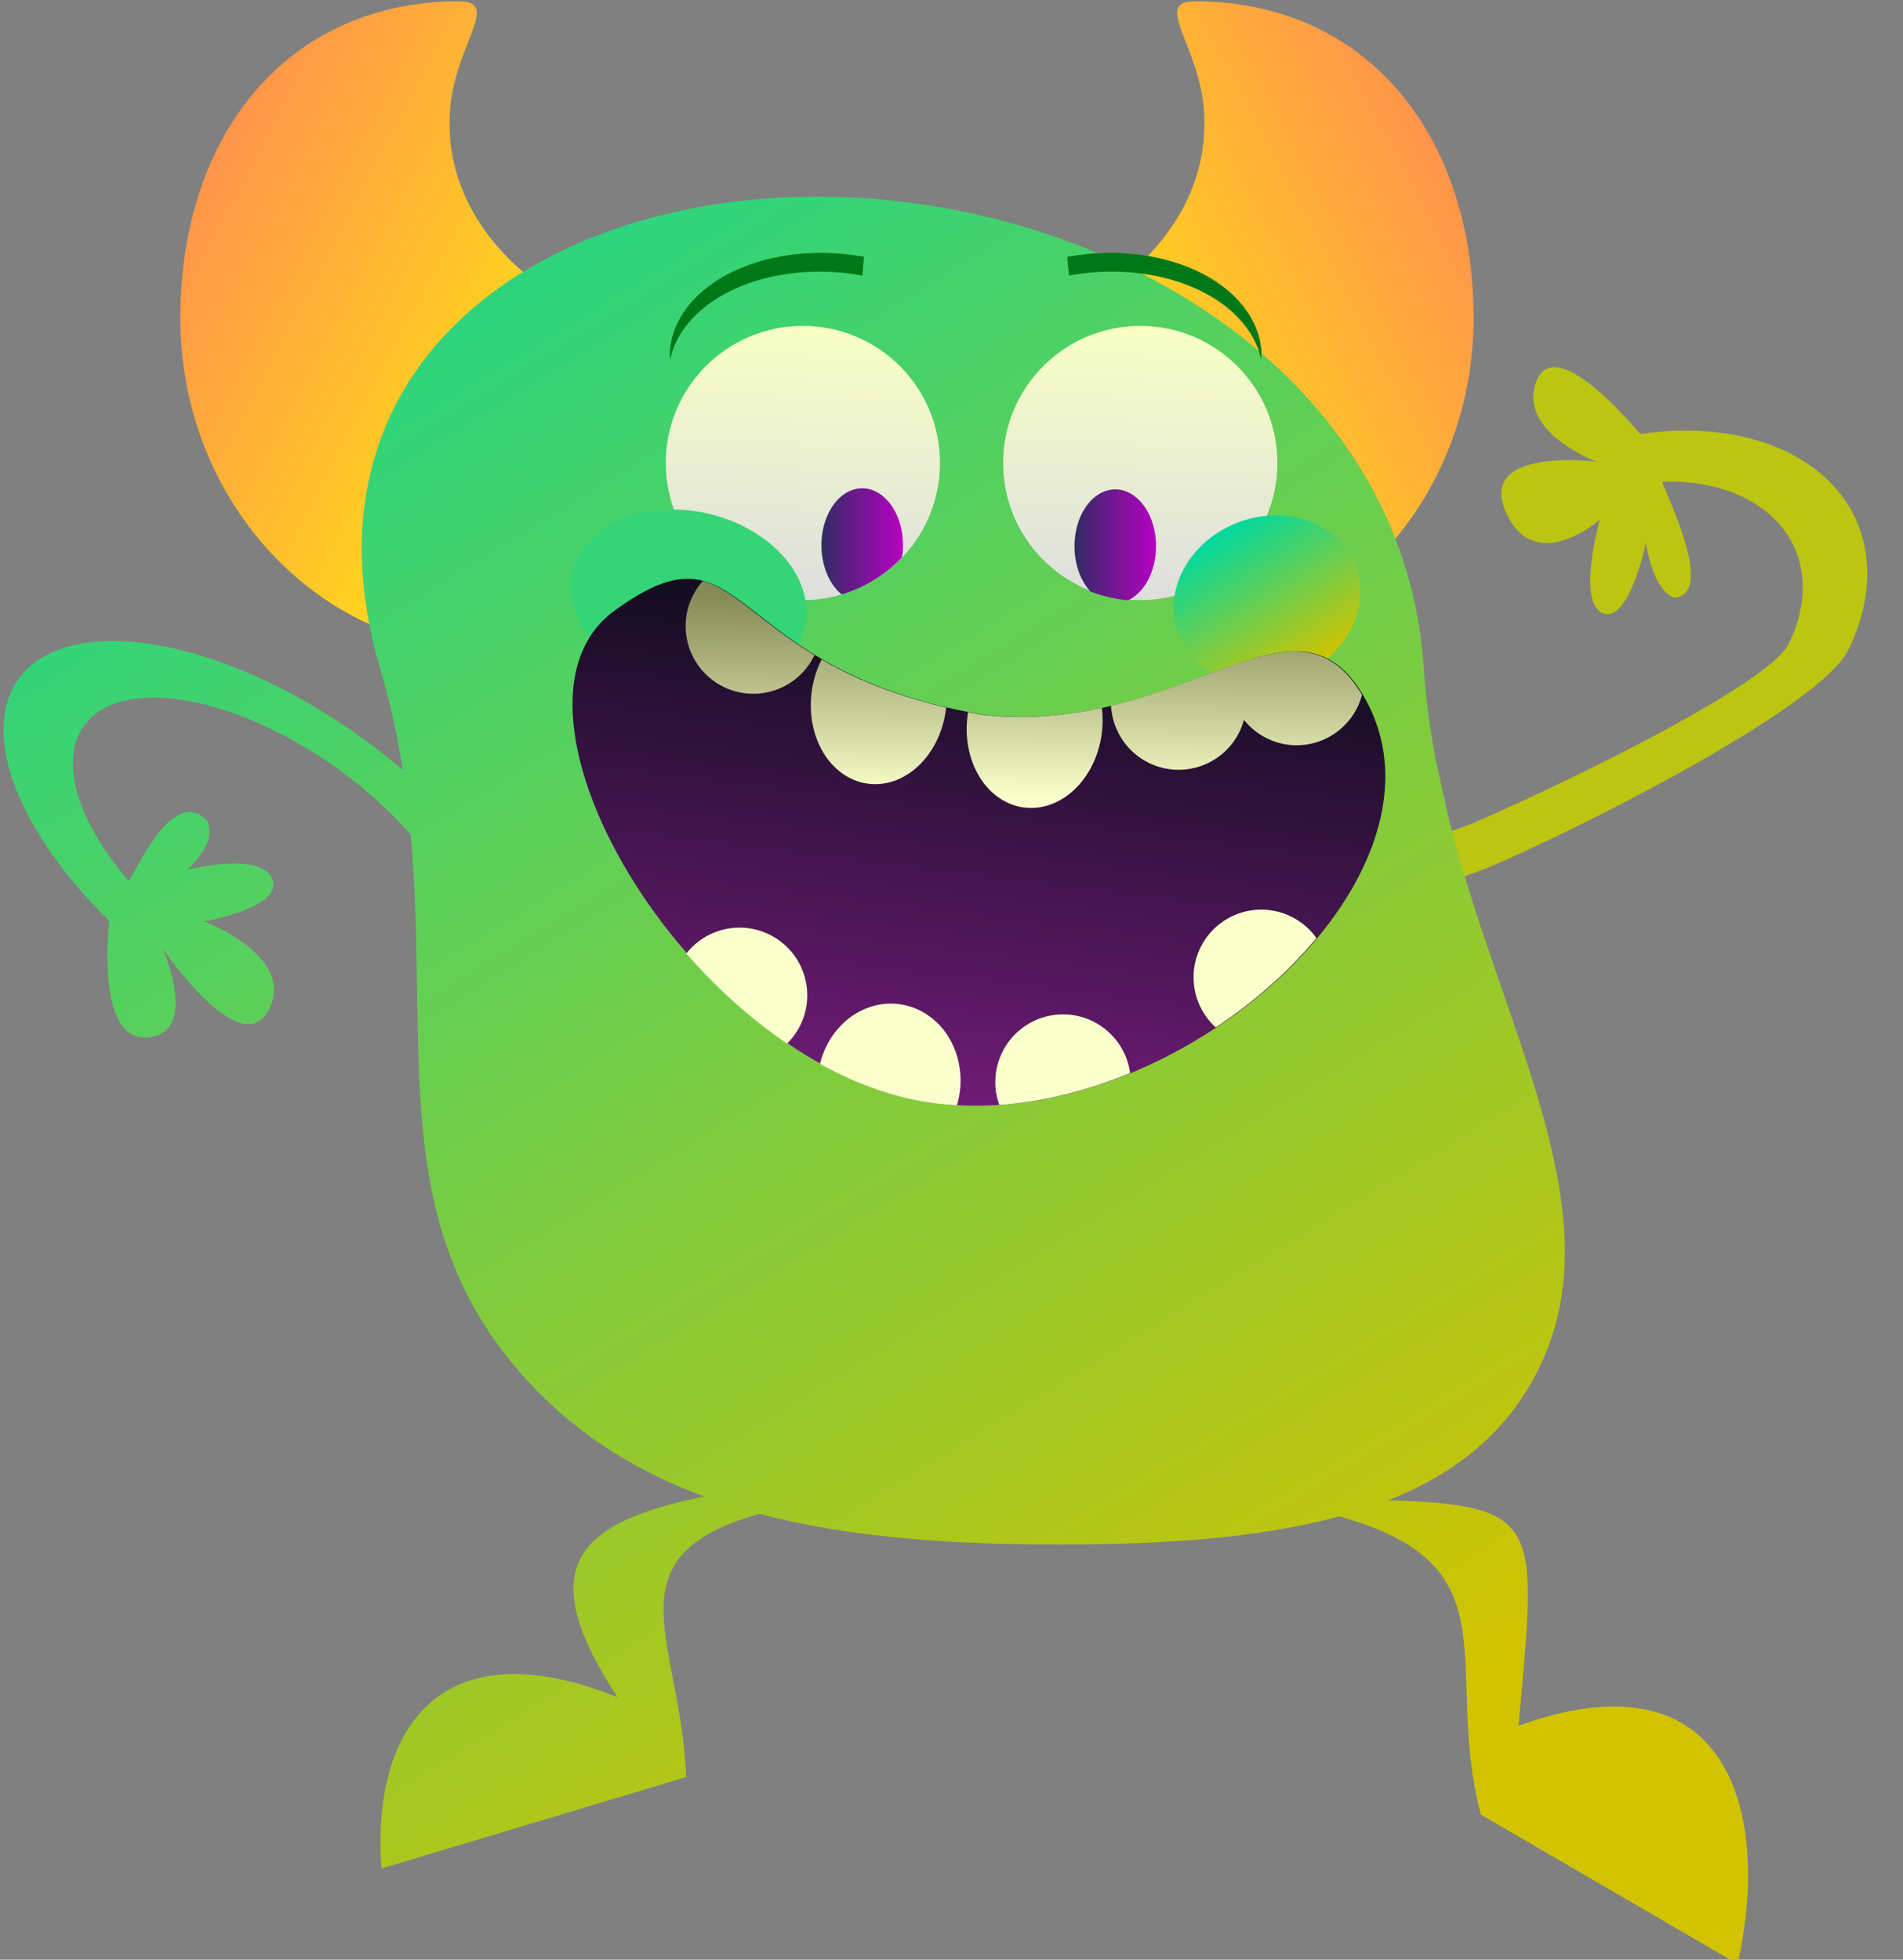 <?xml version="1.0" encoding="UTF-8" standalone="no"?>
<!-- Created with Inkscape (http://www.inkscape.org/) -->

<svg
   width="119.578mm"
   height="123.143mm"
   viewBox="0 0 119.578 123.143"
   version="1.1"
   id="svg9043"
   inkscape:version="1.2 (dc2aedaf03, 2022-05-15)"
   sodipodi:docname="main-mascote.svg"
   xmlns:inkscape="http://www.inkscape.org/namespaces/inkscape"
   xmlns:sodipodi="http://sodipodi.sourceforge.net/DTD/sodipodi-0.dtd"
   xmlns:xlink="http://www.w3.org/1999/xlink"
   xmlns="http://www.w3.org/2000/svg"
   xmlns:svg="http://www.w3.org/2000/svg">
  <rect x="0" y="0" width="119.578" height="123.143" fill="#808080" stroke="none"/>
  <sodipodi:namedview
     id="namedview9045"
     pagecolor="#505050"
     bordercolor="#ffffff"
     borderopacity="1"
     inkscape:showpageshadow="0"
     inkscape:pageopacity="0"
     inkscape:pagecheckerboard="1"
     inkscape:deskcolor="#505050"
     inkscape:document-units="mm"
     showgrid="false"
     inkscape:zoom="0.2102413"
     inkscape:cx="299.65568"
     inkscape:cy="254.4695"
     inkscape:window-width="1280"
     inkscape:window-height="953"
     inkscape:window-x="0"
     inkscape:window-y="35"
     inkscape:window-maximized="1"
     inkscape:current-layer="layer1" />
  <defs
     id="defs9040">
    <linearGradient
       inkscape:collect="always"
       xlink:href="#linearGradient2130"
       id="linearGradient8812"
       gradientUnits="userSpaceOnUse"
       x1="67.26"
       y1="199.957"
       x2="213.922"
       y2="276.925"
       gradientTransform="translate(500)" />
    <linearGradient
       inkscape:collect="always"
       id="linearGradient2130">
      <stop
         style="stop-color:#ff8357;stop-opacity:1;"
         offset="0"
         id="stop2126" />
      <stop
         style="stop-color:#ffff00;stop-opacity:1;"
         offset="1"
         id="stop2128" />
    </linearGradient>
    <linearGradient
       inkscape:collect="always"
       xlink:href="#linearGradient2130"
       id="linearGradient8810"
       gradientUnits="userSpaceOnUse"
       gradientTransform="matrix(-1,0,0,1,941.182,0)"
       x1="67.26"
       y1="199.957"
       x2="213.922"
       y2="276.925" />
    <linearGradient
       inkscape:collect="always"
       xlink:href="#linearGradient1156"
       id="linearGradient8808"
       gradientUnits="userSpaceOnUse"
       x1="176.928"
       y1="119.568"
       x2="444.137"
       y2="554.946"
       gradientTransform="translate(500)" />
    <linearGradient
       inkscape:collect="always"
       id="linearGradient1156">
      <stop
         style="stop-color:#00d99f;stop-opacity:1;"
         offset="0"
         id="stop1152" />
      <stop
         style="stop-color:#d2c300;stop-opacity:1;"
         offset="1"
         id="stop1154" />
    </linearGradient>
    <linearGradient
       inkscape:collect="always"
       xlink:href="#linearGradient2908"
       id="linearGradient8806"
       gradientUnits="userSpaceOnUse"
       x1="294.88"
       y1="276.925"
       x2="291.961"
       y2="341.996"
       gradientTransform="translate(420)" />
    <linearGradient
       id="linearGradient2908">
      <stop
         style="stop-color:#f7ffc5;stop-opacity:1;"
         offset="0"
         id="stop5330" />
      <stop
         style="stop-color:#dedede;stop-opacity:1;"
         offset="1"
         id="stop5332" />
    </linearGradient>
    <linearGradient
       inkscape:collect="always"
       xlink:href="#linearGradient2908"
       id="linearGradient8804"
       gradientUnits="userSpaceOnUse"
       x1="294.88"
       y1="276.925"
       x2="291.961"
       y2="341.996"
       gradientTransform="translate(500)" />
    <linearGradient
       inkscape:collect="always"
       xlink:href="#linearGradient1156"
       id="linearGradient8800"
       gradientUnits="userSpaceOnUse"
       x1="443.604"
       y1="-66.03"
       x2="483.004"
       y2="-66.03"
       gradientTransform="translate(267.476,-407.73)" />
    <linearGradient
       inkscape:collect="always"
       xlink:href="#linearGradient2838-1"
       id="linearGradient8798"
       gradientUnits="userSpaceOnUse"
       x1="148.989"
       y1="565.398"
       x2="148.799"
       y2="484.765"
       gradientTransform="matrix(1.841,0.233,-0.233,1.841,601.246,-585.208)" />
    <linearGradient
       id="linearGradient2838-1">
      <stop
         style="stop-color:#871f8d;stop-opacity:1;"
         offset="0"
         id="stop2834" />
      <stop
         style="stop-color:#0e0c1c;stop-opacity:1;"
         offset="1"
         id="stop2836" />
    </linearGradient>
    <linearGradient
       inkscape:collect="always"
       xlink:href="#linearGradient2908-1"
       id="linearGradient8796"
       gradientUnits="userSpaceOnUse"
       x1="411.751"
       y1="565.079"
       x2="418.52"
       y2="625.201" />
    <linearGradient
       id="linearGradient2908-1">
      <stop
         style="stop-color:#848b57;stop-opacity:1;"
         offset="0"
         id="stop2904" />
      <stop
         style="stop-color:#faffcb;stop-opacity:1;"
         offset="0.416"
         id="stop5335" />
    </linearGradient>
    <clipPath
       clipPathUnits="userSpaceOnUse"
       id="clipPath5603-3">
      <path
         id="path5605-6"
         style="opacity:0.5;fill:#786721;stroke:none;stroke-width:3.78;stroke-linecap:round;stroke-linejoin:round"
         d="m 450.289,561.516 a 8.653,8.653 0 0 0 -8.564,7.418 8.653,8.653 0 0 0 -5.994,-2.416 8.653,8.653 0 0 0 -8.652,8.652 8.653,8.653 0 0 0 8.652,8.652 8.653,8.653 0 0 0 8.566,-7.441 8.653,8.653 0 0 0 5.992,2.439 8.653,8.653 0 0 0 8.652,-8.652 8.653,8.653 0 0 0 -8.652,-8.652 z m -69.693,2.188 a 8.653,8.653 0 0 0 -8.652,8.652 8.653,8.653 0 0 0 8.652,8.652 8.653,8.653 0 0 0 8.652,-8.652 8.653,8.653 0 0 0 -8.652,-8.652 z m 17.102,5.449 a 8.653,10.674 0 0 0 -8.652,10.674 8.653,10.674 0 0 0 8.652,10.676 8.653,10.674 0 0 0 8.652,-10.676 8.653,10.674 0 0 0 -8.652,-10.674 z m 20.143,0.516 a 8.653,10.674 0 0 0 -8.652,10.674 8.653,10.674 0 0 0 8.652,10.674 8.653,10.674 0 0 0 8.652,-10.674 8.653,10.674 0 0 0 -8.652,-10.674 z m 32.781,30.416 a 8.653,8.653 0 0 0 -8.652,8.652 8.653,8.653 0 0 0 8.652,8.652 8.653,8.653 0 0 0 8.652,-8.652 8.653,8.653 0 0 0 -8.652,-8.652 z m -65.846,10.654 a 8.653,8.653 0 0 0 -8.652,8.652 8.653,8.653 0 0 0 8.652,8.652 8.653,8.653 0 0 0 8.652,-8.652 8.653,8.653 0 0 0 -8.652,-8.652 z m 42.396,5.809 a 8.653,8.653 0 0 0 -8.652,8.654 8.653,8.653 0 0 0 8.652,8.652 8.653,8.653 0 0 0 8.652,-8.652 8.653,8.653 0 0 0 -8.652,-8.654 z m -22.047,1.398 a 9.12,10.085 0 0 0 -9.119,10.084 9.12,10.085 0 0 0 9.119,10.086 9.12,10.085 0 0 0 9.121,-10.086 9.12,10.085 0 0 0 -9.121,-10.084 z" />
    </clipPath>
    <linearGradient
       inkscape:collect="always"
       xlink:href="#linearGradient2838"
       id="linearGradient8802"
       gradientUnits="userSpaceOnUse"
       gradientTransform="matrix(0,-1,0.546,0,612.262,621.136)"
       x1="291.941"
       y1="341.271"
       x2="291.941"
       y2="305.859" />
    <linearGradient
       id="linearGradient2838">
      <stop
         style="stop-color:#b701c2;stop-opacity:1;"
         offset="0"
         id="stop5317" />
      <stop
         style="stop-color:#312b63;stop-opacity:1;"
         offset="1"
         id="stop5319" />
    </linearGradient>
    <linearGradient
       inkscape:collect="always"
       xlink:href="#linearGradient2838"
       id="linearGradient8794"
       gradientUnits="userSpaceOnUse"
       gradientTransform="matrix(0,-1,0.546,0,552.262,620.879)"
       x1="291.941"
       y1="341.271"
       x2="291.941"
       y2="305.859" />
  </defs>
  <g
     inkscape:label="Camada 1"
     inkscape:groupmode="layer"
     id="layer1"
     transform="translate(-25.787,-81.895)">
    <g
       id="g8832"
       transform="matrix(0.265,0,0,0.265,-113.206,28.989)">
      <path
         id="path8766"
         style="fill:url(#linearGradient8812);fill-opacity:1;stroke:none;stroke-width:7.263;stroke-linecap:round;stroke-linejoin:round"
         d="m 633.351,199.957 c -40.601,5.9e-4 -66.091,31.58 -66.091,75.112 -1.5e-4,43.533 32.913,78.823 73.514,78.824 38.365,-0.085 70.218,-31.788 73.148,-72.804 -4.236,0.639 -8.541,0.98 -12.86,1.019 -38.635,8.4e-4 -69.955,-23.692 -69.955,-52.919 -0.413,-17.431 13.031,-29.186 2.244,-29.232 z"
         sodipodi:nodetypes="ccccccc" />
      <path
         id="path8768"
         style="fill:url(#linearGradient8810);fill-opacity:1;stroke:none;stroke-width:7.263;stroke-linecap:round;stroke-linejoin:round"
         d="m 807.831,199.957 c 40.601,5.9e-4 66.091,31.58 66.091,75.112 1.5e-4,43.533 -32.913,78.823 -73.514,78.824 -38.365,-0.085 -70.218,-31.788 -73.148,-72.804 4.236,0.639 8.541,0.98 12.86,1.019 38.635,8.4e-4 69.955,-23.692 69.955,-52.919 0.413,-17.431 -13.031,-29.186 -2.244,-29.232 z"
         sodipodi:nodetypes="ccccccc" />
      <path
         d="m 855.641,399.445 c 6.008,-0.569 12.146,-2.126 18.021,-4.571 13.115,-5.505 69.881,-31.995 75.039,-42.648 3.653,-7.544 4.265,-15.165 1.743,-21.683 -4.201,-10.747 -16.389,-17.14 -31.83,-16.697 1.813,4.943 12.468,26.673 2.889,27.534 -5.201,-1.799 -6.727,-12.98 -6.727,-12.98 0,0 -4.022,19.28 -10.25,16.625 -6.228,-2.655 -0.676,-22.124 -0.676,-22.124 0,0 -15.588,13.627 -22.309,-1.888 -6.72,-15.516 21.51,-11.886 21.51,-11.886 0,0 -18.866,-7.057 -14.247,-19.088 4.619,-12.032 24.611,12.531 24.611,12.531 24.608,-3.622 45.276,5.069 51.795,21.779 3.404,8.798 2.577,19.086 -2.354,29.269 -6.964,14.382 -67.48,44.189 -85.187,51.62 -3.296,1.35 -6.66,2.497 -10.054,3.427"
         style="fill:#bcc511;fill-opacity:1;stroke-width:7.821;stroke-linecap:round;stroke-linejoin:round"
         id="path8770" />
      <path
         id="path8772"
         style="opacity:1;fill:url(#linearGradient8808);fill-opacity:1;stroke-width:7.821;stroke-linecap:round;stroke-linejoin:round"
         d="m 718.274,246.274 c -67.941,0 -124.395,41.614 -103.634,111.946 2.424,8.212 4.147,16.226 5.393,24.056 -4.03,-3.469 -8.302,-6.76 -12.74,-9.812 -18.86,-12.898 -39.329,-20.59 -55.387,-20.812 -11.37,-0.158 -19.747,3.446 -23.832,10.254 -7.718,12.978 1.202,35.382 22.357,56.145 0,0 -3.552,28.508 8.978,27.601 12.53,-0.907 3.726,-20.986 3.726,-20.986 0,0 18.4,27.114 25.068,14.459 6.667,-12.655 -15.281,-21.012 -15.281,-21.012 0,0 18.838,-3.209 16.177,-9.975 -2.661,-6.766 -20.211,-2.251 -20.211,-2.251 0,0 7.29,-6.114 4.752,-11.588 -7.821,-8.315 -16.228,10.535 -18.598,14.27 -11.895,-13.803 -16.197,-27.551 -11.24,-35.905 3.025,-5.044 9.229,-7.714 17.652,-7.597 11.894,0.165 27.057,5.862 41.027,15.415 7.32,5.014 13.981,10.862 19.399,17.036 4.352,47.572 -5.018,88.035 22.386,123.28 12.743,16.389 28.896,26.938 47.214,33.705 -29.801,6.106 -41.122,16.351 -20.537,47.624 -42.109,-16.919 -58.404,7.52 -56,40.603 l 72.249,-21.679 c -1.125,-32.218 -18.918,-52.207 17.391,-62.43 21.827,5.773 46.083,7.275 71.107,7.275 24.114,0 47.011,-1.402 66.323,-6.666 42.123,11.543 24.405,35.349 33.611,70.701 l 60.904,35.449 c 7.912,-35.093 -1.551,-74.658 -51.951,-56.515 4.222,-47.505 6.244,-52.323 -30.867,-53.456 16.915,-6.718 30.041,-17.497 37.199,-34.611 15.015,-35.9 -10.091,-77.196 -22.625,-125.922 l -3.284,-14.752 c -1.354,-7.151 -2.396,-14.436 -2.874,-21.903 -4.508,-70.332 -75.908,-111.946 -143.849,-111.946 z M 868.282,394.875 c 0.765,-1.301 1.585,-2.584 2.465,-3.842 -0.879,1.258 -1.7,2.541 -2.465,3.842 z m 2.465,-3.842 c 0.879,-1.258 1.816,-2.495 2.802,-3.701 -0.986,1.206 -1.923,2.442 -2.802,3.701 z m 2.802,-3.701 c 0.986,-1.206 2.022,-2.383 3.106,-3.527 -1.085,1.144 -2.12,2.321 -3.106,3.527 z m 3.106,-3.527 c 1.085,-1.144 2.217,-2.252 3.393,-3.324 -1.175,1.072 -2.308,2.18 -3.393,3.324 z m 3.393,-3.324 c 2.634,-2.388 7.612,-6.696 13.781,-11.813 -6.169,5.117 -11.146,9.424 -13.781,11.813 z m 13.781,-11.813 c 6.169,-5.117 13.531,-11.045 20.932,-16.68 -7.401,5.635 -14.763,11.564 -20.932,16.68 z m 20.932,-16.68 c 3.701,-2.818 7.413,-5.561 10.99,-8.094 -3.577,2.533 -7.289,5.276 -10.99,8.094 z m 10.99,-8.094 c 3.577,-2.533 7.019,-4.853 10.185,-6.825 -3.166,1.972 -6.608,4.292 -10.185,6.825 z m 10.185,-6.825 c 3.166,-1.972 6.055,-3.592 8.521,-4.726 -2.466,1.134 -5.356,2.755 -8.521,4.726 z m 8.521,-4.726 c 1.233,-0.567 2.359,-1.013 3.364,-1.319 -1.004,0.306 -2.13,0.752 -3.364,1.319 z m 3.364,-1.319 c 1.004,-0.306 1.885,-0.472 2.624,-0.482 -0.74,0.01 -1.62,0.176 -2.624,0.482 z m 2.624,-0.482 c 2.095,-0.029 4.116,0.115 6.042,0.428 -1.926,-0.313 -3.947,-0.457 -6.042,-0.428 z m 6.042,0.428 c 1.926,0.313 3.759,0.794 5.48,1.435 -1.722,-0.642 -3.555,-1.123 -5.48,-1.435 z m 5.48,1.435 c 1.722,0.642 3.331,1.442 4.813,2.399 -1.483,-0.958 -3.092,-1.758 -4.813,-2.399 z m 4.813,2.399 c 1.483,0.958 2.839,2.074 4.049,3.335 -1.209,-1.261 -2.566,-2.377 -4.049,-3.335 z m 4.049,3.335 c 0.995,1.044 1.877,2.172 2.642,3.374 -0.766,-1.202 -1.647,-2.33 -2.642,-3.374 z m 2.642,3.374 c 0.766,1.202 1.415,2.477 1.95,3.817 -0.535,-1.34 -1.185,-2.614 -1.95,-3.817 z m 1.95,3.817 c 0.535,1.34 0.954,2.745 1.258,4.201 -0.304,-1.456 -0.723,-2.861 -1.258,-4.201 z m 1.258,4.201 c 0.304,1.456 0.494,2.965 0.565,4.516 -0.072,-1.552 -0.262,-3.06 -0.565,-4.516 z m 0.565,4.516 c 0.072,1.552 0.028,3.147 -0.134,4.774 0.162,-1.626 0.206,-3.222 0.134,-4.774 z m -0.134,4.774 c -0.162,1.626 -0.442,3.282 -0.837,4.962 0.396,-1.68 0.676,-3.336 0.837,-4.962 z m -0.837,4.962 c -0.396,1.68 -0.91,3.383 -1.54,5.096 0.631,-1.713 1.145,-3.416 1.54,-5.096 z m -1.54,5.096 c -0.631,1.713 -1.38,3.44 -2.247,5.165 0.867,-1.725 1.616,-3.452 2.247,-5.165 z" />
      <circle
         style="fill:url(#linearGradient8806);fill-opacity:1;stroke:none;stroke-width:7.014;stroke-linecap:round;stroke-linejoin:round"
         id="circle8774"
         cx="714.88"
         cy="309.436"
         r="32.511" />
      <ellipse
         style="opacity:1;fill:#34d477;fill-opacity:1;stroke-width:3.161;stroke-linecap:round;stroke-linejoin:round"
         id="ellipse8782"
         cx="-77.683"
         cy="-746.9"
         transform="matrix(-0.71,0.705,-0.847,-0.531,0,0)"
         rx="22.367"
         ry="27.168" />
      <circle
         style="fill:url(#linearGradient8804);fill-opacity:1;stroke:none;stroke-width:7.014;stroke-linecap:round;stroke-linejoin:round"
         id="circle8776"
         cx="794.88"
         cy="309.436"
         r="32.511" />
      <ellipse
         style="opacity:1;fill:url(#linearGradient8800);fill-opacity:1;stroke-width:2.695;stroke-linecap:round;stroke-linejoin:round"
         id="ellipse8780"
         cx="730.78"
         cy="-473.76"
         transform="matrix(0.581,0.814,-0.845,0.534,0,0)"
         rx="19.7"
         ry="22.409" />
      <path
         id="path8784"
         style="fill:url(#linearGradient8798);fill-opacity:1;stroke:none;stroke-width:6.754;stroke-linecap:round;stroke-linejoin:round"
         d="m 670.195,344.468 c -32.238,23.487 19.436,109.613 76.234,116.793 56.797,7.179 124.48,-53.015 102.2,-95.131 -16.32,-30.85 -42.372,8.005 -90.562,3.074 -62.923,-10.542 -55.634,-48.224 -87.872,-24.736 z"
         sodipodi:nodetypes="zsscz" />
      <path
         id="path8786"
         style="fill:url(#linearGradient8796);fill-opacity:1;stroke:none;stroke-width:3.639;stroke-linecap:round;stroke-linejoin:round"
         d="m 362.645,572.657 c -15.647,14.735 17.799,57.285 48.648,57.285 30.849,-5.9e-4 62.964,-36.755 48.206,-57.764 -10.81,-15.389 -22.111,7.143 -48.206,7.764 -34.351,-1.383 -33.001,-22.02 -48.648,-7.285 z"
         sodipodi:nodetypes="zsscz"
         clip-path="url(#clipPath5603-3)"
         transform="matrix(1.841,0.233,-0.233,1.841,135.812,-794.283)" />
      <path
         id="path8778"
         style="fill:url(#linearGradient8802);fill-opacity:1;fill-rule:nonzero;stroke:none;stroke-width:2.465;stroke-linecap:round;stroke-linejoin:round"
         d="m 788.953,315.693 a 9.669,13.501 0 0 0 -9.67,13.502 9.669,13.501 0 0 0 3.771,10.697 32.511,32.511 0 0 0 8.906,2.104 9.669,13.501 0 0 0 6.66,-12.801 9.669,13.501 0 0 0 -9.668,-13.502 z" />
      <path
         id="path8788"
         style="fill:url(#linearGradient8794);fill-opacity:1;fill-rule:nonzero;stroke:none;stroke-width:2.465;stroke-linecap:round;stroke-linejoin:round"
         d="m 728.953,315.436 a 9.669,13.501 0 0 0 -9.67,13.502 9.669,13.501 0 0 0 4.816,11.676 32.511,32.511 0 0 0 14.281,-8.801 9.669,13.501 0 0 0 0.24,-2.875 9.669,13.501 0 0 0 -9.668,-13.502 z" />
      <path
         id="path8790"
         style="opacity:1;fill:#007817;fill-opacity:1;fill-rule:nonzero;stroke-width:4.574;stroke-linecap:round;stroke-linejoin:round"
         d="m 724.025,259.825 a 38.53,26.311 4.973 0 0 -40.665,22.872 38.53,26.311 4.973 0 0 0.038,2.238 38.53,26.311 4.973 0 1 40.242,-20.676 38.53,26.311 4.973 0 1 5.345,0.738 l 0.386,-4.43 a 38.53,26.311 4.973 0 0 -5.344,-0.741 z" />
      <path
         id="path8792"
         style="opacity:1;fill:#007817;fill-opacity:1;fill-rule:nonzero;stroke-width:4.574;stroke-linecap:round;stroke-linejoin:round"
         d="m 782.922,259.825 a 26.311,38.53 85.027 0 1 40.665,22.872 26.311,38.53 85.027 0 1 -0.038,2.238 26.311,38.53 85.027 0 0 -40.242,-20.676 26.311,38.53 85.027 0 0 -5.345,0.738 l -0.386,-4.43 a 26.311,38.53 85.027 0 1 5.344,-0.741 z" />
    </g>
  </g>
</svg>
